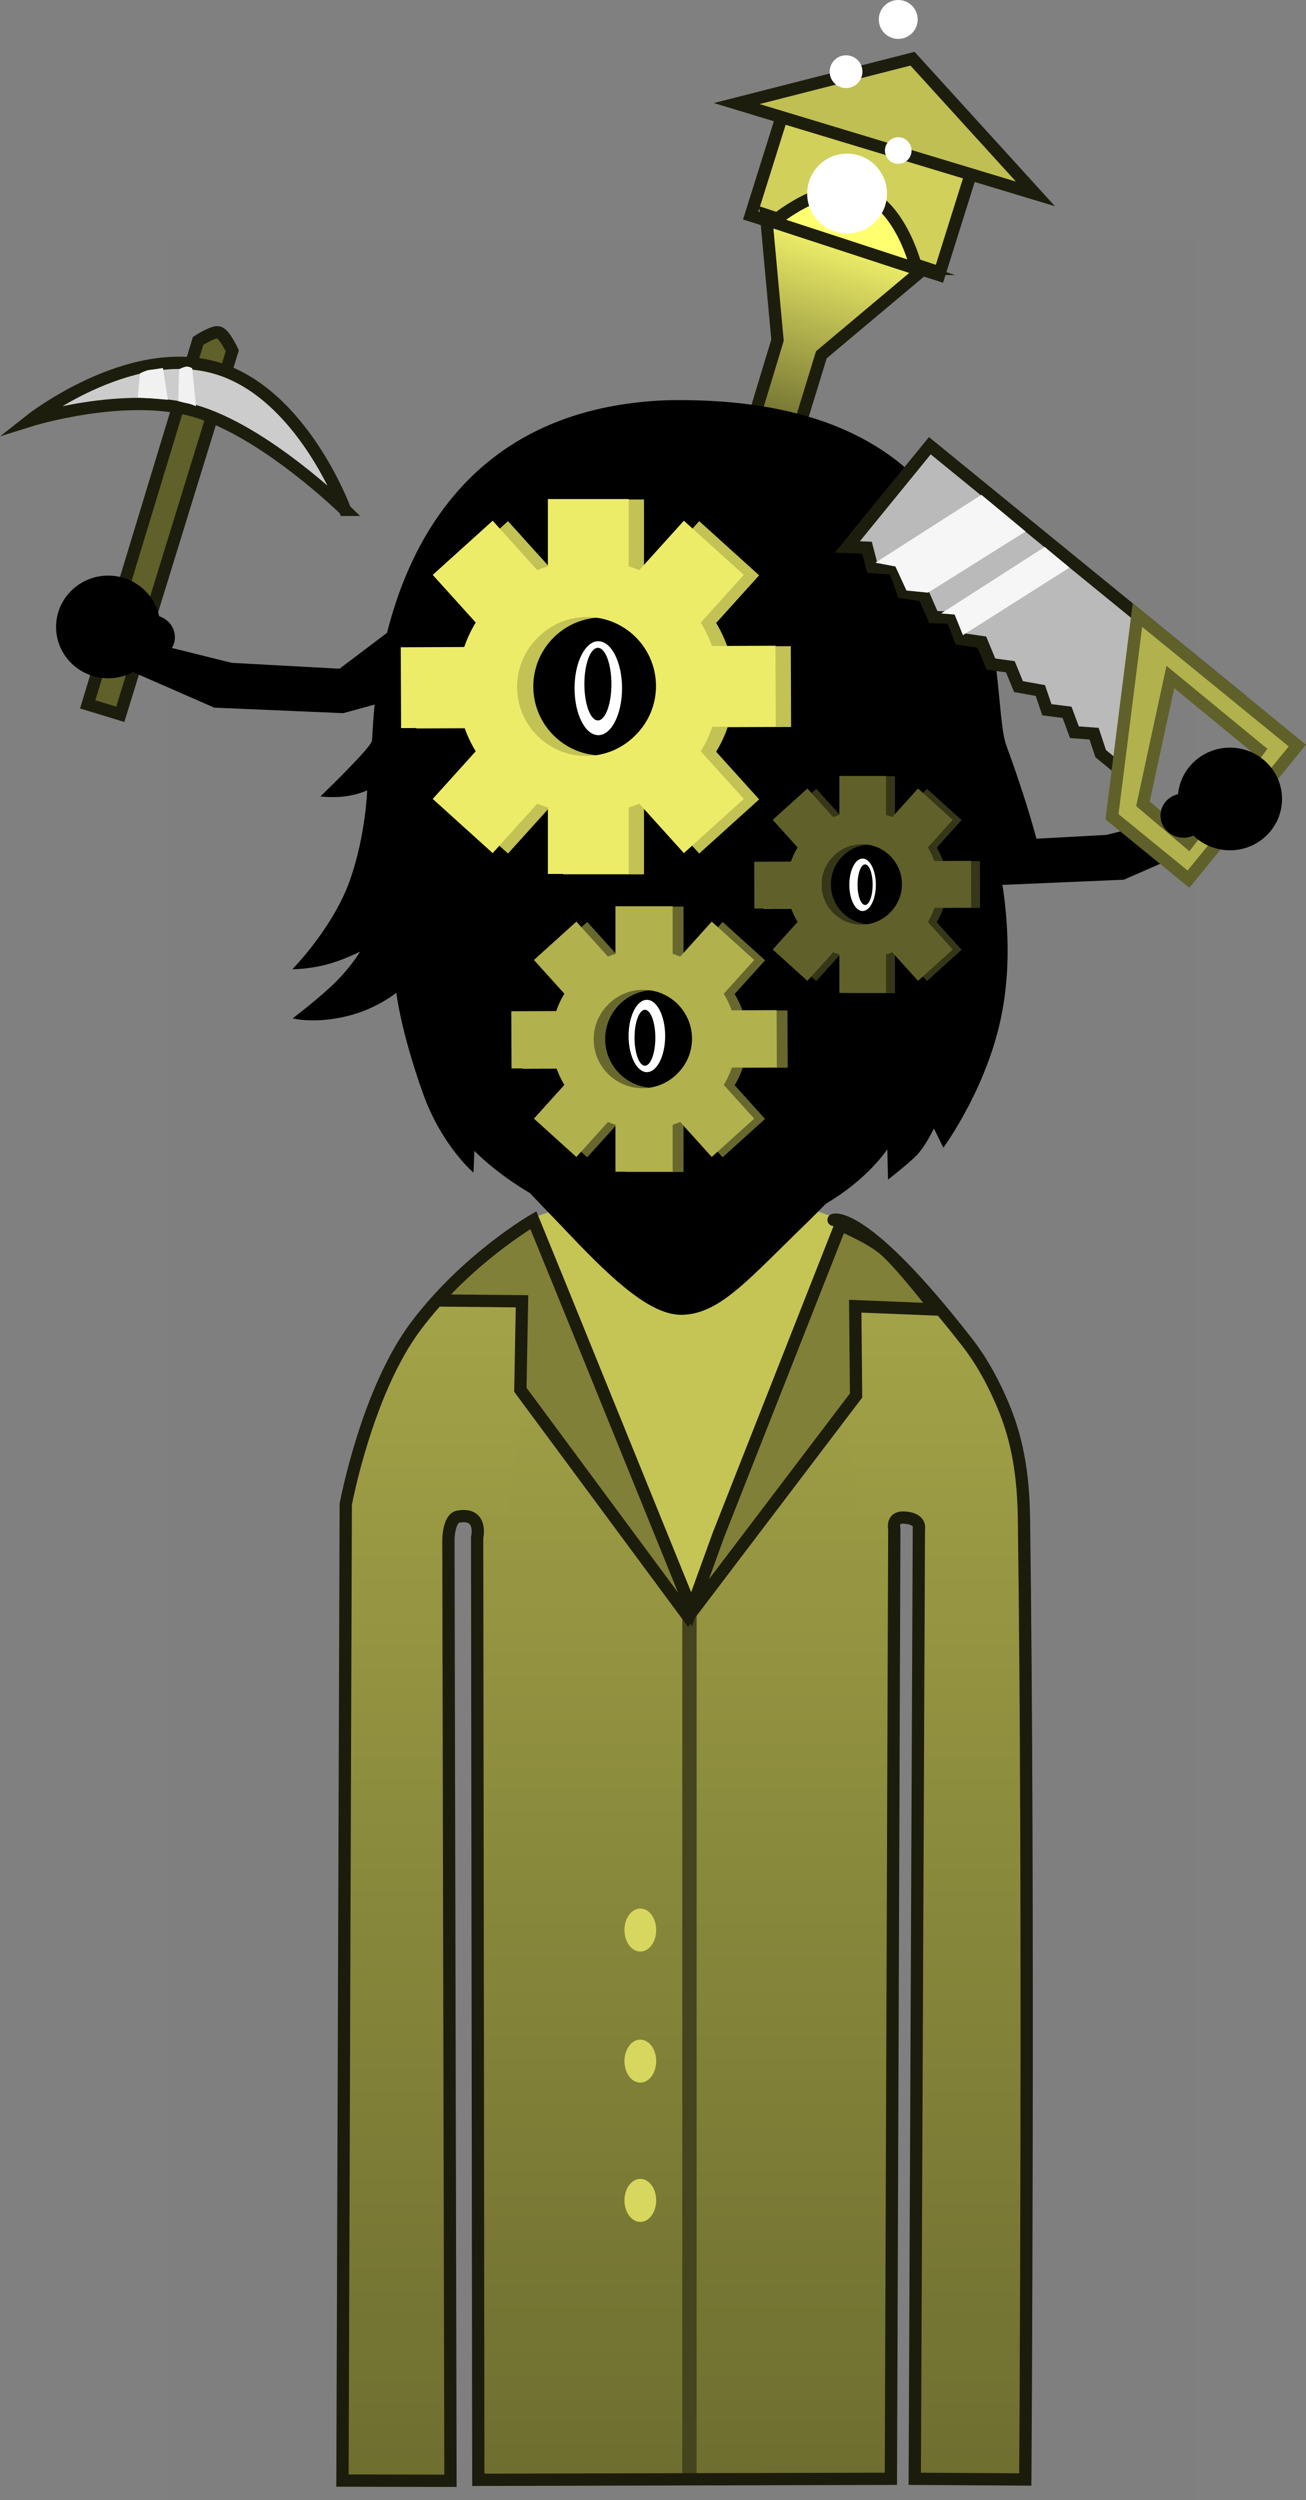 <svg viewBox="0,0,159.502,305.16" height="305.16" width="159.502" xmlns:xlink="http://www.w3.org/1999/xlink" xmlns="http://www.w3.org/2000/svg" version="1.1"><rect x="0" y="0" width="159.502" height="305.16" fill="#808080" stroke="none"/><defs><linearGradient id="color-1" gradientUnits="userSpaceOnUse" y2="305.53" x2="240.881" y1="148.414" x1="240.881"><stop stop-color="#a7a74a" offset="0"></stop><stop stop-color="#6e6e30" offset="1"></stop></linearGradient><linearGradient id="color-2" gradientUnits="userSpaceOnUse" y2="306" x2="211.901" y1="151" x1="211.901"><stop stop-color="#a7a74a" offset="0"></stop><stop stop-color="#6e6e30" offset="1"></stop></linearGradient><linearGradient id="color-3" gradientUnits="userSpaceOnUse" y2="306" x2="268.568" y1="151" x1="268.568"><stop stop-color="#a7a74a" offset="0"></stop><stop stop-color="#6e6e30" offset="1"></stop></linearGradient><linearGradient id="color-4" gradientUnits="userSpaceOnUse" y2="67.611" x2="248.016" y1="33.093" x1="258.755"><stop stop-color="#ecec68" offset="0"></stop><stop stop-color="#292912" offset="1"></stop></linearGradient></defs><g transform="translate(-156.797,-3.161)"><g style="mix-blend-mode: normal" stroke-dashoffset="0" stroke-dasharray="" stroke-miterlimit="10" stroke-linejoin="miter" fill-rule="nonzero" data-paper-data="{&quot;isPaintingLayer&quot;:true}"><path stroke-linecap="butt" stroke-width="2" stroke="none" fill="#000000" fill-opacity="0.01" d="M177.423,308.321v-276.037h125.154v276.037z"></path><g stroke-linecap="butt"><path stroke-width="2" stroke="#000000" fill="#ffffff" d="M201.03,304.392c0,0 -0.635,-94.384 -0.793,-118.012c-0.055,-8.153 8.187,-36.761 40.202,-36.921c31.602,-0.158 39.857,29.487 39.849,36.897c-0.077,46.243 0.654,117.986 0.654,117.986l-10.497,0.096l-0.159,-114.843c0,0 0.075,-3.099 -2.816,-3.154c-3.434,-0.065 -2.945,3.116 -2.945,3.116l0.205,114.87l-48.214,0.072l-0.305,-115.233c0,0 0.279,-2.919 -2.886,-2.934c-3.111,-0.015 -2.816,2.909 -2.816,2.909l0.353,115.067z"></path><path stroke-width="0" stroke="none" fill="url(#color-1)" d="M215.375,305.53c0,0 -0.214,-92.045 -0.214,-117.602c0,-12.36 0.214,-27.505 0.214,-27.505c0,0 1.252,-11.537 25,-12c7.148,-0.139 12.235,1.323 16.072,2.774c6.409,2.424 9.057,5.506 9.982,6.089c0.546,0.344 -0.381,3.733 -0.381,3.733l-0.352,144.44z"></path><path stroke-width="0" stroke="none" fill="url(#color-2)" d="M198.375,306l0.5,-112c0,0 -0.668,-7.166 1.147,-14.157c1.772,-6.824 6.004,-13.447 7.906,-15.935c2.178,-2.849 4.892,-5.68 7.528,-7.653c4.828,-3.614 9.394,-5.255 9.919,-5.255c0.73,0 -6.479,31.623 -6.413,35.745c0.033,2.02 -3.127,1.25 -5.324,1.427c-1.143,0.092 -2.025,0.44 -2.063,1.569c-0.179,5.297 -0.022,5.546 -0.022,5.546l0.571,110.714z"></path><path stroke-width="0" stroke="none" fill="url(#color-3)" data-paper-data="{&quot;index&quot;:null}" d="M268.344,306l0.571,-110.714c0,0 0.157,-0.249 -0.022,-5.546c-0.038,-1.129 -0.921,-1.477 -2.063,-1.569c-2.197,-0.177 -5.356,0.593 -5.324,-1.427c0.067,-4.122 -7.142,-35.745 -6.413,-35.745c0.525,0 5.091,1.641 9.919,5.255c2.636,1.973 5.35,4.804 7.528,7.653c1.902,2.489 6.134,9.111 7.906,15.935c1.815,6.991 1.147,14.157 1.147,14.157l0.5,112z"></path></g><path stroke-linecap="butt" stroke-width="0" stroke="none" fill="#44441e" d="M240.125,305.5v-107h1.75v107z"></path><g stroke-linecap="butt" stroke="none"><path stroke-width="NaN" fill="#c5c556" d="M221.341,152.029c0,0 8.505,-3.64 19.881,-3.64c9.596,0 18.142,3.64 18.142,3.64l-18.39,48.753z"></path><path stroke-width="0" fill="#808038" d="M209.472,162.08c0,0 5.227,-5.927 7.065,-7.119c1.806,-1.172 5.746,-3.226 5.746,-3.226l18.495,48.877l-20.68,-27.594l0.536,-11.12z"></path></g><path stroke-linecap="butt" stroke-width="0" stroke="none" fill="#d7d75f" d="M236.938,254.75c0,1.45 -0.867,2.625 -1.938,2.625c-1.07,0 -1.938,-1.175 -1.938,-2.625c0,-1.45 0.867,-2.625 1.938,-2.625c1.07,0 1.938,1.175 1.938,2.625z"></path><path stroke-linecap="butt" stroke-width="0" stroke="none" fill="#d7d75f" d="M236.938,271.75c0,1.45 -0.867,2.625 -1.938,2.625c-1.07,0 -1.938,-1.175 -1.938,-2.625c0,-1.45 0.867,-2.625 1.938,-2.625c1.07,0 1.938,1.175 1.938,2.625z"></path><path stroke-linecap="butt" stroke-width="0" stroke="none" fill="#d7d75f" d="M236.938,238.75c0,1.45 -0.867,2.625 -1.938,2.625c-1.07,0 -1.938,-1.175 -1.938,-2.625c0,-1.45 0.867,-2.625 1.938,-2.625c1.07,0 1.938,1.175 1.938,2.625z"></path><path stroke-linecap="butt" stroke-width="0" stroke="none" fill="#808038" data-paper-data="{&quot;index&quot;:null}" d="M261.116,162.273l0.536,11.12l-20.68,27.594l18.495,-48.877c0,0 3.939,2.054 5.746,3.226c1.838,1.193 6.565,7.619 6.565,7.619z"></path><path stroke-linecap="butt" stroke-width="0" stroke="none" fill="#000000" d="M294.05,110.541l-15.749,0.672l-12.744,-3.489l-0.578,-12.339l13.773,10.404l13.161,-0.716l10.276,-2.554l2.699,3.278z"></path><g stroke-linecap="butt"><g stroke-width="1.5" stroke="#1d1d0d"><path fill="#60602a" d="M167.507,89.14l13.485,-44.369c0,0 1.882,-1.219 2.511,-1.037c0.743,0.216 1.662,2.25 1.662,2.25l-13.678,44.369z"></path><path fill="#cccccc" d="M198.935,65.395c0,0 -9.878,-9.668 -18.42,-12.087c-8.541,-2.419 -20.065,1.187 -20.065,1.187c0,0 11.987,-9.464 22.614,-6.454c10.627,3.01 15.871,17.354 15.871,17.354z"></path></g><path stroke-width="0" stroke="none" fill="#f1f1f1" d="M173.625,51.705l0.274,-2.973c0,0 0.727,-0.374 1.174,-0.42c0.73,-0.075 1.627,-0.235 1.627,-0.235l0.599,3.882c0,0 -1.226,-0.101 -1.881,-0.156c-0.64,-0.053 -1.792,-0.098 -1.792,-0.098z"></path><path stroke-width="0" stroke="none" fill="#f1f1f1" d="M178.571,52.127l0.106,-3.909c0,0 0.508,-0.238 0.767,-0.291c0.424,-0.086 0.832,0.196 0.832,0.196l0.454,4.622c0,0 -0.622,-0.279 -1.002,-0.342c-0.371,-0.061 -1.156,-0.278 -1.156,-0.278z"></path></g><g stroke-linecap="butt" stroke-width="0" stroke="none" fill="#000000"><path d="M172.128,84.796l2.699,-3.278l10.276,2.554l13.161,0.716l13.773,-10.404l-0.578,12.339l-12.744,3.489l-15.749,-0.672z"></path><path d="M176.37,79.687c0,3.461 -2.849,6.266 -6.362,6.266c-3.514,0 -6.362,-2.805 -6.362,-6.266c0,-3.461 2.849,-6.266 6.362,-6.266c3.514,0 6.362,2.805 6.362,6.266z"></path><path d="M178.158,80.94c0,1.491 -1.263,2.699 -2.822,2.699c-1.558,0 -2.822,-1.208 -2.822,-2.699c0,-1.491 1.263,-2.699 2.822,-2.699c1.558,0 2.822,1.208 2.822,2.699z"></path></g><g stroke-linecap="butt" stroke-width="1.5" stroke="#1d1d0d"><path fill="#d0d05b" d="M248.483,29.463l4.182,-13.31l23.003,7.264l-4.182,13.31z"></path><path fill="url(#color-4)" d="M245.013,66.891l6.741,-22.202l-1.406,-15.293l19.423,6.441l-12.662,10.629l-6.984,22.759z"></path><path fill="#bfbf54" d="M246.771,15.802l21.472,-5.475l15.016,16.504z"></path><path fill="#ffff70" d="M268.738,35.983l-17.511,-5.725c0,0 5.995,-5.168 10.83,-3.587c4.835,1.581 6.68,9.312 6.68,9.312z"></path></g><path stroke-linecap="round" stroke-width="1.5" stroke="#1c1c0c" fill="none" d="M258.601,152.065c0,0 3.591,-1.428 16.403,15.057c1.342,1.727 2.738,4.02 4.052,7.019c1.412,3.222 2.699,7.32 2.795,14.258c0.64,46.197 0.167,117.417 0.167,117.417l-13.5,-0.083l0.5,-115.917c0,0 0.368,-1.309 -1.833,-1.417c-1.535,-0.075 -1.167,1.417 -1.167,1.417l-0.417,115.917l-50.387,0.125l-0.143,-115c0,0 0.748,-3.117 -2.311,-2.57c-1.18,0.211 -1.198,2.813 -1.198,2.813l0.25,114.875l-13.188,-0.025l0.4,-119.175c0,0 2.549,-13.738 8.559,-21.744c6.143,-8.183 14.353,-12.931 14.353,-12.931l3.513,8.6l15.8,38.9l3.3,-9.1l14.9,-37.8c0,0 3.673,1.506 5.423,3.046c2.09,1.839 6.277,7.254 6.277,7.254l-9.9,-0.4l0.1,10.9l-20.5,27l-20.5,-27.7l0.2,-10.8l-10.1,-0.1"></path><g><g stroke-linecap="butt" stroke-width="1.5" fill="#000000"><path stroke="none" d="M195.927,100.38c0,0 6.163,-5.922 6.292,-6.788c0.337,-2.271 -0.168,-40.173 35.968,-41.574c44.636,-0.914 39.015,35.349 41.531,42.19c3.45,9.381 4.49,14.733 4.49,14.733c0,0 -1.1,0.613 -2.413,-0.467c-1.224,-1.008 -3.801,-3.146 -3.801,-3.146c0,0 3.091,10.348 1.311,20.695c-1.562,9.481 -7.298,17.225 -7.298,17.225l-1.155,-2.347c0,0 -1.023,2.198 -2.16,3.333c-1.137,1.135 -3.439,2.913 -3.439,2.913l-0.092,-3.704c0,0 -7.06,11.018 -24.351,10.872c-16.306,-0.255 -26.072,-10.675 -26.072,-10.675l-0.116,2.655c0,0 -3.895,-3.293 -6.181,-9.708c-2.725,-7.646 -3.239,-12.243 -3.239,-12.243c0,0 -2.339,1.899 -5.717,2.774c-4.233,1.097 -6.947,0.345 -6.947,0.345c0,0 3.608,-2.717 5.584,-4.77c1.76,-1.828 2.647,-3.377 2.647,-3.377c0,0 -2.108,1.085 -4.233,1.618c-2.217,0.556 -4.03,0.531 -4.03,0.531c0,0 4.975,-5.037 7.031,-10.874c1.941,-5.511 2.1,-10.957 2.1,-10.957c0,0 -1.362,0.662 -3.33,0.795c-1.248,0.085 -2.378,-0.049 -2.378,-0.049z"></path><path stroke="#000000" d="M212.713,111.702c-0.577,-7.293 0.335,-17.154 0.335,-17.154c0,0 3.411,-0.041 13.914,-3.144c8.07,-2.384 20.547,-9.487 20.547,-9.487c0,0 -2.16,3.005 -3.408,4.46c-1.327,1.547 -3.993,4.563 -3.993,4.563c0,0 7.838,-1.668 14.675,-4.729c8.568,-3.536 10.593,-6.053 12.95,-4.593c2.783,1.724 1.03,23.183 0.718,28.741c-0.422,5.669 -2.533,9.5 -3.15,12.521c-0.617,3.021 -0.41,6.137 -2.206,16.04c-1.121,6.18 -4.162,8.925 -10.019,14.661c-5.858,5.736 -9.054,9.253 -13.014,9.322c-3.811,0.066 -8.936,-5.1 -13.935,-10.382c-5.324,-5.625 -8.875,-8.477 -9.716,-15.14c-0.757,-6 -0.777,-9.909 -1.123,-15.248c-0.253,-3.903 -2.261,-6.445 -2.576,-10.428z"></path></g><path stroke-linecap="round" stroke-width="0.25" stroke="#000000" fill="none" d="M214.21,117.877c0,0 -3.564,-2.923 -4.318,-8.451c-0.421,-3.083 2.157,-2.28 2.157,-2.28"></path><path stroke-linecap="round" stroke-width="0.25" stroke="#000000" fill="none" data-paper-data="{&quot;index&quot;:null}" d="M269.058,107.147c0,0 2.578,-0.803 2.157,2.28c-0.754,5.527 -4.318,8.451 -4.318,8.451"></path><g stroke-linecap="butt" stroke-width="0" stroke="none"><g fill="#c2c255"><path d="M246.469,87.061c0,8.55 -7.143,15.481 -15.954,15.481c-8.811,0 -15.954,-6.931 -15.954,-15.481c0,-8.55 7.143,-15.481 15.954,-15.481c8.811,0 15.954,6.931 15.954,15.481zM230.358,95.384c4.655,0 8.428,-3.773 8.428,-8.428c0,-4.655 -3.773,-8.428 -8.428,-8.428c-4.655,0 -8.428,3.773 -8.428,8.428c0,4.655 3.773,8.428 8.428,8.428z"></path><g><path d="M225.582,76.408v-12.28h9.866v12.28z"></path><path d="M225.582,109.89v-12.28h9.866v12.28z"></path></g><g><path d="M241.096,82.085l12.28,-0.05l0.04,9.866l-12.28,0.05z"></path><path d="M207.614,82.222l12.28,-0.05l0.04,9.866l-12.28,0.05z"></path></g><g><path d="M241.281,91.622l8.231,9.113l-7.322,6.613l-8.231,-9.113z"></path><path d="M218.84,66.774l8.231,9.113l-7.322,6.613l-8.231,-9.113z"></path></g><g data-paper-data="{&quot;index&quot;:null}"><path d="M227.071,98.235l-8.231,9.113l-7.322,-6.613l8.231,-9.113z"></path><path d="M249.513,73.387l-8.231,9.113l-7.322,-6.613l8.231,-9.113z"></path></g></g><g fill="#ecec68"><path d="M244.596,87.009c0,8.55 -7.143,15.481 -15.954,15.481c-8.811,0 -15.954,-6.931 -15.954,-15.481c0,-8.55 7.143,-15.481 15.954,-15.481c8.811,0 15.954,6.931 15.954,15.481zM236.913,86.904c0,-4.655 -3.773,-8.428 -8.428,-8.428c-2.354,0 -4.483,0.965 -6.012,2.521c-1.556,1.529 -2.521,3.658 -2.521,6.012c0,4.655 3.773,8.428 8.428,8.428c2.354,0 4.483,-0.965 6.012,-2.521c1.556,-1.529 2.521,-3.658 2.521,-6.012z"></path><g><path d="M223.709,76.356v-12.28h9.866v12.28z"></path><path d="M223.709,109.837v-12.28h9.866v12.28z"></path></g><g><path d="M239.223,82.032l12.28,-0.05l0.04,9.866l-12.28,0.05z"></path><path d="M205.741,82.169l12.28,-0.05l0.04,9.866l-12.28,0.05z"></path></g><g><path d="M239.409,91.569l8.231,9.113l-7.322,6.613l-8.231,-9.113z"></path><path d="M216.967,66.722l8.231,9.113l-7.322,6.613l-8.231,-9.113z"></path></g><g data-paper-data="{&quot;index&quot;:null}"><path d="M225.198,98.182l-8.231,9.113l-7.322,-6.613l8.231,-9.113z"></path><path d="M247.64,73.335l-8.231,9.113l-7.322,-6.613l8.231,-9.113z"></path></g></g></g><g stroke-linecap="butt" stroke-width="0" stroke="none"><g><path fill="#68682e" d="M248.078,130.06c0,6.054 -5.057,10.962 -11.296,10.962c-6.239,0 -11.296,-4.908 -11.296,-10.962c0,-6.054 5.057,-10.962 11.296,-10.962c6.239,0 11.296,4.908 11.296,10.962zM236.671,135.953c3.296,0 5.967,-2.672 5.967,-5.967c0,-3.296 -2.672,-5.967 -5.967,-5.967c-3.296,0 -5.967,2.672 -5.967,5.967c0,3.296 2.672,5.967 5.967,5.967z"></path><g fill="#68682e"><path d="M233.29,122.516v-8.695h6.986v8.695z"></path><path d="M233.29,146.223v-8.695h6.986v8.695z"></path></g><g><path fill="#68682e" d="M244.274,126.536l8.695,-0.036l0.029,6.986l-8.695,0.036z"></path><path fill="#c2c255" d="M220.567,126.633l8.695,-0.036l0.029,6.986l-8.695,0.036z"></path></g><g fill="#68682e"><path d="M244.405,133.289l5.828,6.453l-5.184,4.682l-5.828,-6.453z"></path><path d="M228.515,115.695l5.828,6.453l-5.184,4.682l-5.828,-6.453z"></path></g><g fill="#68682e" data-paper-data="{&quot;index&quot;:null}"><path d="M234.343,137.971l-5.828,6.453l-5.184,-4.682l5.828,-6.453z"></path><path d="M250.233,120.378l-5.828,6.453l-5.184,-4.682l5.828,-6.453z"></path></g></g><g fill="#b1b14e"><path d="M246.752,130.022c0,6.054 -5.057,10.962 -11.296,10.962c-6.239,0 -11.296,-4.908 -11.296,-10.962c0,-6.054 5.057,-10.962 11.296,-10.962c6.239,0 11.296,4.908 11.296,10.962zM241.312,129.948c0,-3.296 -2.672,-5.967 -5.967,-5.967c-1.667,0 -3.174,0.683 -4.257,1.785c-1.102,1.083 -1.785,2.59 -1.785,4.257c0,3.296 2.672,5.967 5.967,5.967c1.667,0 3.174,-0.683 4.257,-1.785c1.102,-1.083 1.785,-2.59 1.785,-4.257z"></path><g><path d="M231.963,122.479v-8.695h6.986v8.695z"></path><path d="M231.963,146.186v-8.695h6.986v8.695z"></path></g><g><path d="M242.948,126.499l8.695,-0.036l0.029,6.986l-8.695,0.036z"></path><path d="M219.241,126.596l8.695,-0.036l0.029,6.986l-8.695,0.036z"></path></g><g><path d="M243.079,133.251l5.828,6.453l-5.184,4.682l-5.828,-6.453z"></path><path d="M227.189,115.658l5.828,6.453l-5.184,4.682l-5.828,-6.453z"></path></g><g data-paper-data="{&quot;index&quot;:null}"><path d="M233.017,137.934l-5.828,6.453l-5.184,-4.682l5.828,-6.453z"></path><path d="M248.907,120.341l-5.828,6.453l-5.184,-4.682l5.828,-6.453z"></path></g></g></g><g stroke-linecap="butt" stroke-width="0" stroke="none"><g><path fill="#363618" d="M272.477,111.179c0,4.948 -4.133,8.959 -9.232,8.959c-5.099,0 -9.232,-4.011 -9.232,-8.959c0,-4.948 4.133,-8.959 9.232,-8.959c5.099,0 9.232,4.011 9.232,8.959zM263.153,115.996c2.694,0 4.877,-2.184 4.877,-4.877c0,-2.694 -2.184,-4.877 -4.877,-4.877c-2.694,0 -4.877,2.184 -4.877,4.877c0,2.694 2.184,4.877 4.877,4.877z"></path><g fill="#363618"><path d="M260.39,105.014v-7.107h5.71v7.107z"></path><path d="M260.39,124.39v-7.107h5.71v7.107z"></path></g><g><path fill="#363618" d="M269.368,108.299l7.106,-0.029l0.023,5.71l-7.106,0.029z"></path><path fill="#c2c255" d="M249.992,108.378l7.106,-0.029l0.023,5.709l-7.106,0.029z"></path></g><g fill="#363618"><path d="M269.475,113.818l4.763,5.274l-4.237,3.827l-4.763,-5.274z"></path><path d="M256.488,99.439l4.763,5.274l-4.237,3.827l-4.763,-5.274z"></path></g><g fill="#363618" data-paper-data="{&quot;index&quot;:null}"><path d="M261.251,117.645l-4.763,5.274l-4.237,-3.827l4.763,-5.274z"></path><path d="M274.238,103.266l-4.763,5.274l-4.237,-3.827l4.763,-5.274z"></path></g></g><g fill="#60602a"><path d="M271.393,111.149c0,4.948 -4.133,8.959 -9.232,8.959c-5.099,0 -9.232,-4.011 -9.232,-8.959c0,-4.948 4.133,-8.959 9.232,-8.959c5.099,0 9.232,4.011 9.232,8.959zM266.947,111.088c0,-2.694 -2.184,-4.877 -4.877,-4.877c-1.362,0 -2.594,0.558 -3.479,1.459c-0.901,0.885 -1.459,2.117 -1.459,3.479c0,2.694 2.184,4.877 4.877,4.877c1.362,0 2.594,-0.559 3.479,-1.459c0.901,-0.885 1.459,-2.117 1.459,-3.479z"></path><g><path d="M259.306,104.984v-7.107h5.71v7.107z"></path><path d="M259.306,124.36v-7.107h5.71v7.107z"></path></g><g><path d="M268.284,108.269l7.106,-0.029l0.023,5.709l-7.106,0.029z"></path><path d="M248.908,108.348l7.106,-0.029l0.023,5.709l-7.106,0.029z"></path></g><g><path d="M268.391,113.788l4.763,5.274l-4.237,3.827l-4.763,-5.274z"></path><path d="M255.404,99.409l4.763,5.274l-4.237,3.827l-4.763,-5.274z"></path></g><g data-paper-data="{&quot;index&quot;:null}"><path d="M260.167,117.615l-4.763,5.274l-4.237,-3.827l4.763,-5.274z"></path><path d="M273.154,103.236l-4.763,5.274l-4.237,-3.827l4.763,-5.274z"></path></g></g></g><g stroke-linecap="butt" stroke-width="0" stroke="none"><path fill="#ffffff" d="M232.767,87.167c0,3.166 -1.298,5.733 -2.9,5.733c-1.602,0 -2.9,-2.567 -2.9,-5.733c0,-3.166 1.298,-5.733 2.9,-5.733c1.602,0 2.9,2.567 2.9,5.733z"></path><path fill="#000000" d="M231.469,86.667c0,2.448 -0.739,4.433 -1.651,4.433c-0.912,0 -1.651,-1.985 -1.651,-4.433c0,-2.448 0.739,-4.433 1.651,-4.433c0.912,0 1.651,1.985 1.651,4.433z"></path></g><g stroke-linecap="butt" stroke-width="0" stroke="none"><path fill="#ffffff" d="M238.033,129.618c0,2.439 -1,4.415 -2.233,4.415c-1.233,0 -2.233,-1.977 -2.233,-4.415c0,-2.439 1,-4.415 2.233,-4.415c1.233,0 2.233,1.977 2.233,4.415z"></path><path fill="#000000" d="M236.834,129.833c0,1.886 -0.569,3.414 -1.271,3.414c-0.702,0 -1.271,-1.529 -1.271,-3.414c0,-1.886 0.569,-3.414 1.271,-3.414c0.702,0 1.271,1.529 1.271,3.414z"></path></g><g stroke-linecap="butt" stroke-width="0" stroke="none"><path fill="#ffffff" d="M263.767,111.163c0,1.769 -0.726,3.204 -1.621,3.204c-0.895,0 -1.621,-1.434 -1.621,-3.204c0,-1.769 0.726,-3.204 1.621,-3.204c0.895,0 1.621,1.434 1.621,3.204z"></path><path fill="#000000" d="M263.375,111.15c0,1.368 -0.413,2.477 -0.923,2.477c-0.51,0 -0.923,-1.109 -0.923,-2.477c0,-1.368 0.413,-2.477 0.923,-2.477c0.51,0 0.923,1.109 0.923,2.477z"></path></g></g><g stroke-linecap="butt"><path stroke-width="1.5" stroke="#1d1d0d" fill="#bababa" d="M260.282,69.923l10.077,-12.357l35.798,29.191l-6.624,-1.371l-3.453,13.728l-4.854,-3.958l-0.809,-2.441l-2.401,-0.176l-0.901,-2.432l-2.462,-0.311l-0.8,-2.349l-2.666,-0.477l-0.994,-2.423l-2.369,-0.32l-1.115,-2.691l-2.656,-0.384l-1.013,-2.608l-2.248,-0.052l-1.156,-2.64l-2.564,-0.394l-1.041,-2.885l-2.73,-0.19l-0.615,-2.368z"></path><path stroke-width="1.5" stroke="#60602a" fill="#b1b14e" d="M292.605,102.856l3.106,-24.617l19.534,15.929l-13.297,16.306zM296.387,101.274l5.558,4.715l8.611,-11.296l-10.824,-8.899z"></path><path stroke-width="0" stroke="none" fill="#f6f6f6" d="M263.708,71.844l12.95,-8.282c0.525,0.436 5.271,4.359 5.391,4.475l-11.912,7.467l-2.632,-0.26l-1.35,-2.933z"></path><path stroke-width="0" stroke="none" fill="#f6f6f6" d="M271.734,78.044l12.666,-8.13c0.257,0.27 2.954,2.457 3.008,2.532l-13.009,8.246l-1.017,-2.518z"></path></g><path stroke-linecap="butt" stroke-width="0" stroke="none" fill="#000000" d="M307.009,94.421c3.514,0 6.362,2.805 6.362,6.266c0,3.461 -2.849,6.266 -6.362,6.266c-3.514,0 -6.362,-2.805 -6.362,-6.266c0,-3.461 2.849,-6.266 6.362,-6.266z"></path><path stroke-linecap="butt" stroke-width="0" stroke="none" fill="#000000" d="M301.347,100.019c1.558,0 2.822,1.208 2.822,2.699c0,1.491 -1.263,2.699 -2.822,2.699c-1.558,0 -2.822,-1.208 -2.822,-2.699c0,-1.491 1.263,-2.699 2.822,-2.699z"></path><path stroke-linecap="butt" stroke-width="NaN" stroke="none" fill="#ffffff" d="M264.125,5.536c0,-1.312 1.063,-2.375 2.375,-2.375c1.312,0 2.375,1.063 2.375,2.375c0,1.312 -1.063,2.375 -2.375,2.375c-1.312,0 -2.375,-1.063 -2.375,-2.375z"></path><path stroke-linecap="butt" stroke-width="0" stroke="none" fill="#ffffff" d="M258.125,11.911c0,-1.105 0.895,-2 2,-2c1.105,0 2,0.895 2,2c0,1.105 -0.895,2 -2,2c-1.105,0 -2,-0.895 -2,-2z"></path><path stroke-linecap="butt" stroke-width="0" stroke="none" fill="#ffffff" d="M264.875,21.536c0,-0.897 0.728,-1.625 1.625,-1.625c0.897,0 1.625,0.728 1.625,1.625c0,0.897 -0.728,1.625 -1.625,1.625c-0.897,0 -1.625,-0.728 -1.625,-1.625z"></path><path stroke-linecap="butt" stroke-width="0" stroke="none" fill="#ffffff" d="M255.375,26.786c0,-2.692 2.183,-4.875 4.875,-4.875c2.692,0 4.875,2.183 4.875,4.875c0,2.692 -2.183,4.875 -4.875,4.875c-2.692,0 -4.875,-2.183 -4.875,-4.875z"></path></g></g></svg><!--rotationCenter:83.20279816757446:176.8390929455394-->